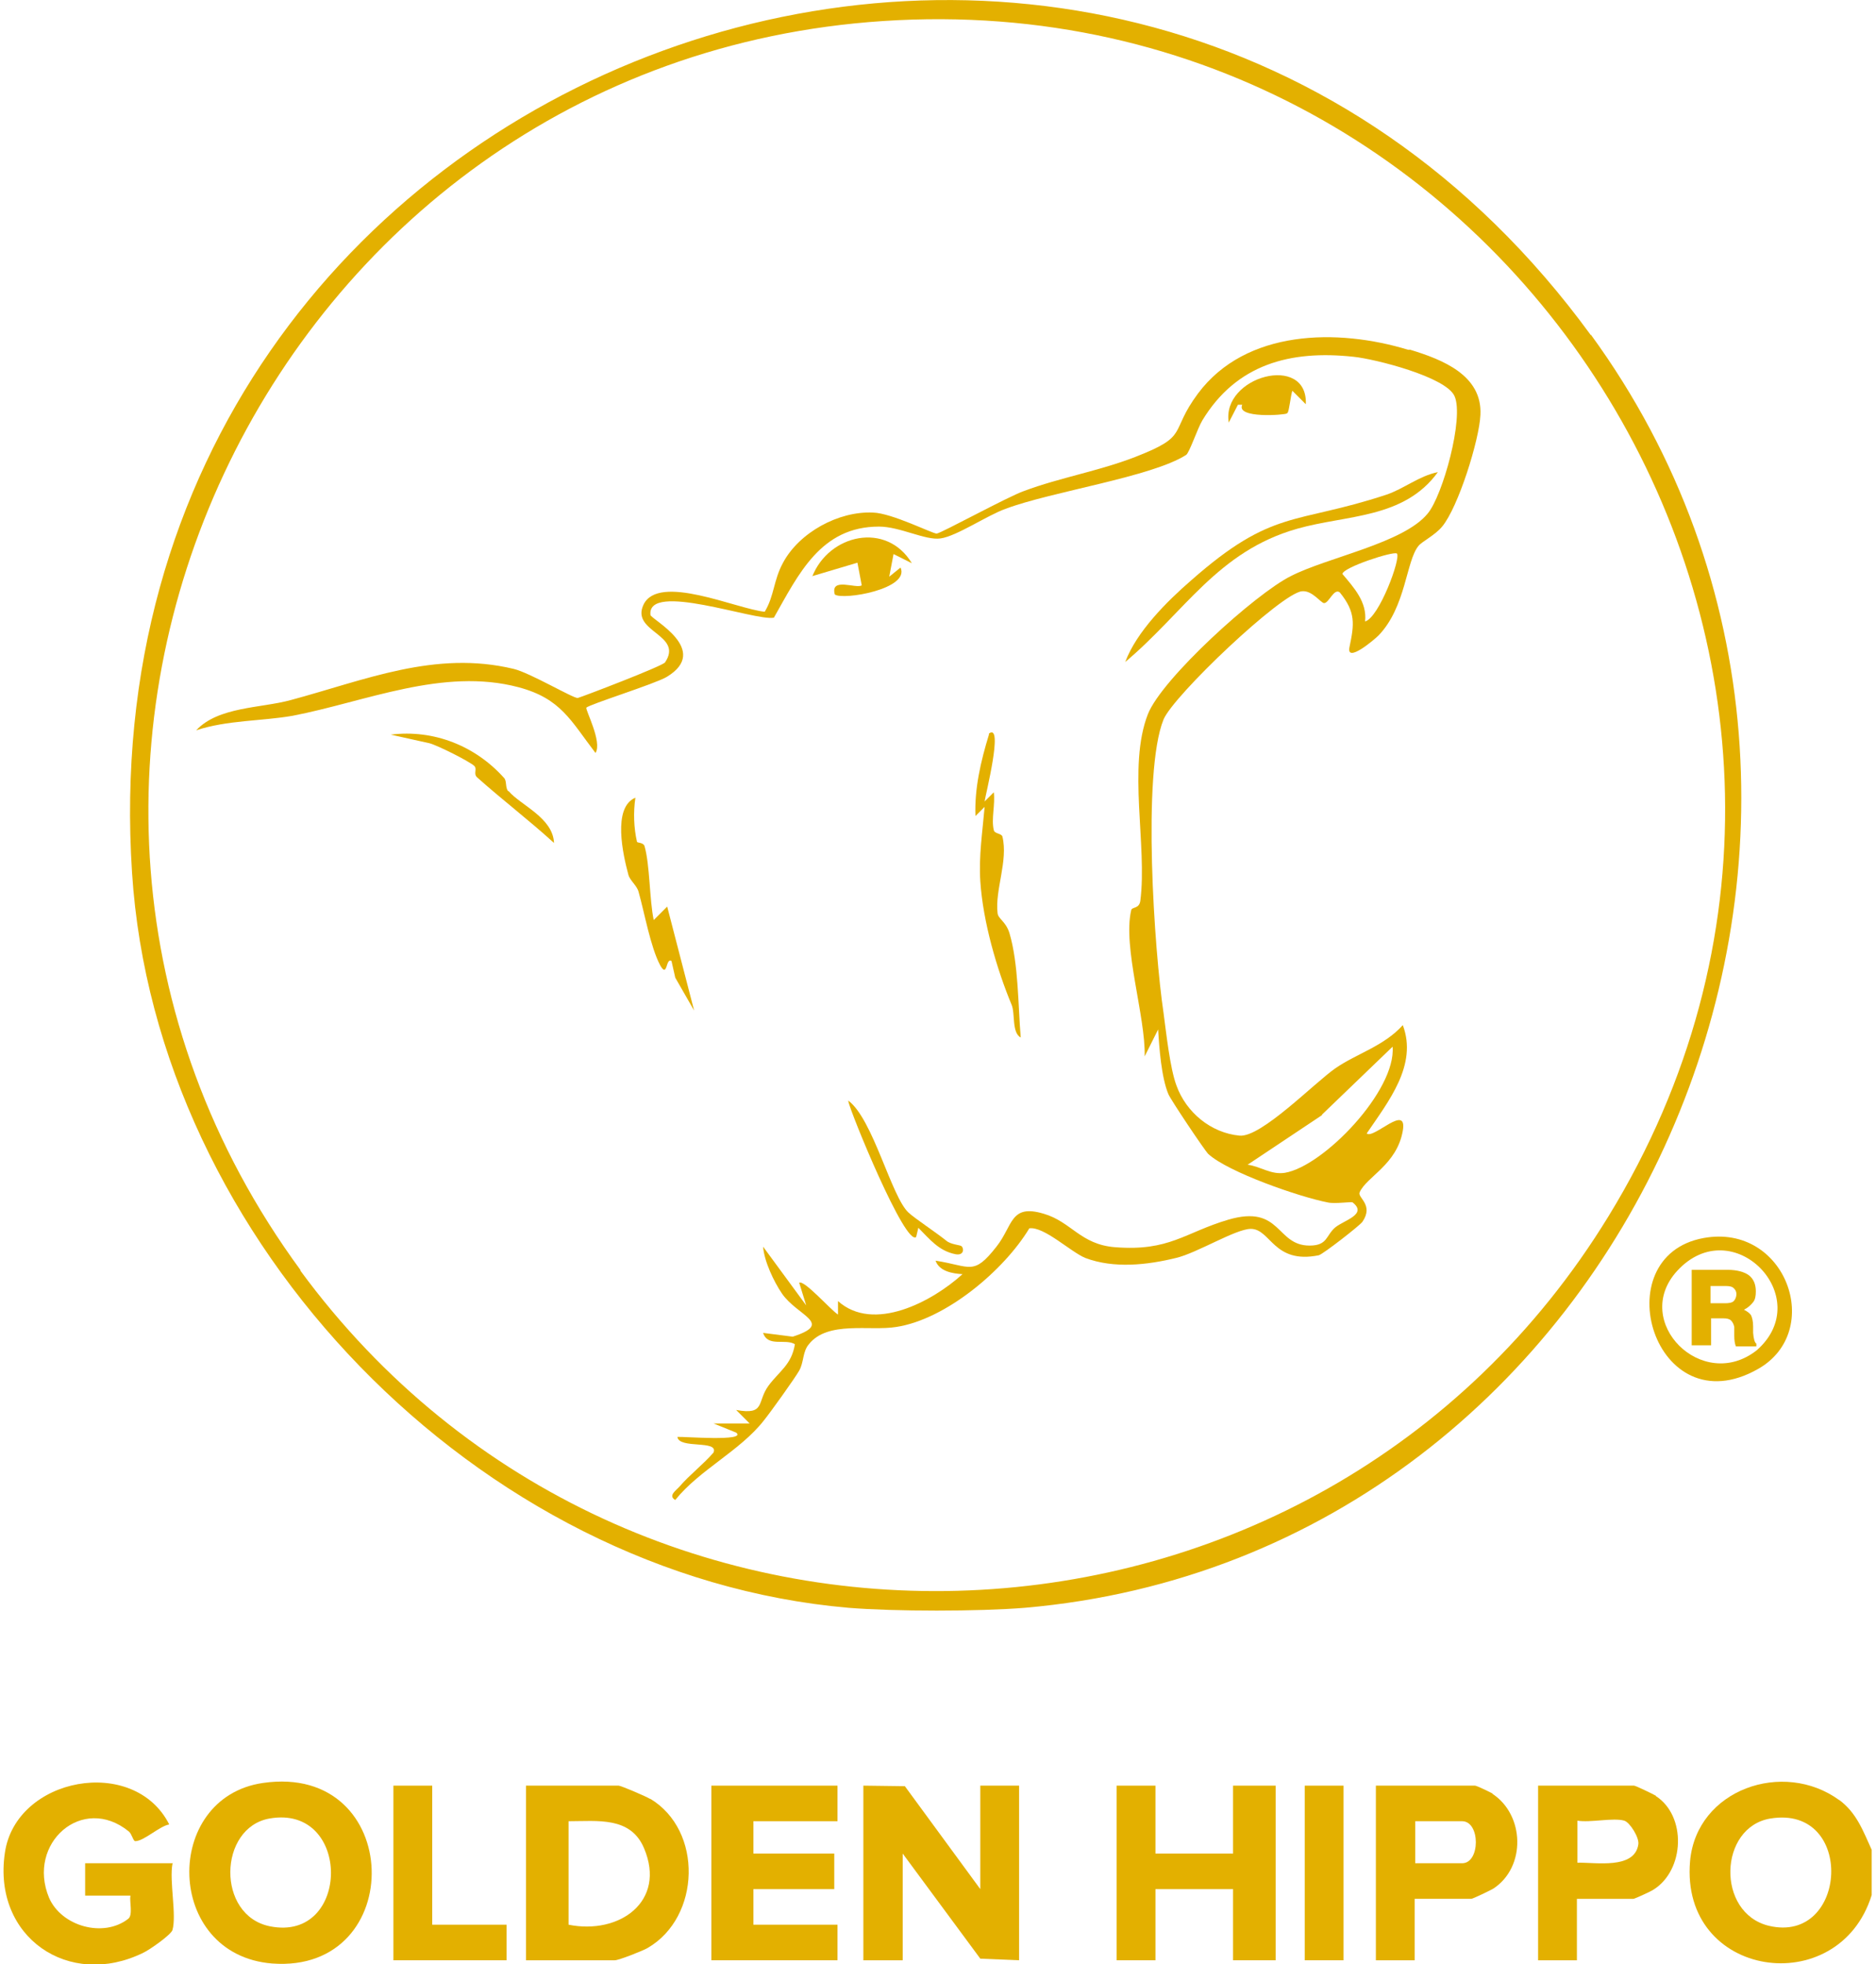 <?xml version="1.0" encoding="UTF-8"?>
<svg id="Layer_1" xmlns="http://www.w3.org/2000/svg" version="1.1" viewBox="0 0 348.1 364.4">
  <!-- Generator: Adobe Illustrator 29.0.1, SVG Export Plug-In . SVG Version: 2.1.0 Build 192)  -->
  <defs>
    <style>
      .st0 {
        fill: #e3b000;
      }
    </style>
  </defs>
  <path class="st0" d="M295.2,62.2C206.5-59.5,14.6,10,24.5,161.9c4.4,68.5,64.1,130.4,132.9,136.4,8.6.7,24.2.7,32.8,0,112.5-9.8,171.4-145.1,105-236.2ZM55.8,235.7C-12.2,143.1,49.8,11.4,163.9,3.9c117.6-7.8,196.4,120.8,134.6,221.7-54,88.3-181.5,93.6-242.8,10.1Z"/>
  <path class="st0" d="M316.1,229.7c-18.6,3.4-9.1,35.2,10.1,24.3,12.4-7,5.2-27.1-10.1-24.3ZM326,250.5c-10.1,8-23.4-5.3-14.8-14.7,10.3-11.2,25.9,4.9,14.8,14.7Z"/>
  <path class="st0" d="M261.3,64.9c-13.1-4-30.1-3.8-39,8.1-5.5,7.4-1.4,7.8-11.7,11.8-6.7,2.6-13.9,3.8-20.6,6.3-3.1,1.1-15.3,7.8-16.2,7.9-.8,0-8.3-3.8-11.8-3.9-6.4-.3-13.7,3.7-16.7,9.3-1.8,3.3-1.6,6.1-3.4,9.1-5.2-.5-19.7-7.2-22.5-1.3-2.4,5.1,7.5,5.5,4,10.7-.5.7-15.4,6.4-16.2,6.6-.8.1-8.9-4.7-11.9-5.4-14.6-3.5-27.6,2.1-41.4,5.8-5.5,1.5-13.4,1.2-17.5,5.6,5.7-1.9,12.2-1.7,17.9-2.7,13.5-2.6,27.9-9,41.9-5.3,7.9,2.1,9.7,6.2,14.3,12.2,1.3-2-1.9-8-1.7-8.4.5-.6,12.7-4.4,14.9-5.7,8.3-5-2.9-10.7-3-11.5-.7-6.3,19.5,1.2,22.9.5,4.6-8.1,8.7-16.9,19.5-16.9,3.9,0,8.6,2.6,11.4,2.2,3-.4,8.7-4.3,12.1-5.5,8.5-3.2,27.1-5.9,33.5-10,.6-.4,2.1-4.9,3-6.4,6.3-10.4,16.3-13.1,28.1-11.8,3.9.4,17.1,3.7,18.7,7.3,1.8,4-2.2,18.5-5,21.8-4.5,5.5-18.6,8.1-25.4,11.6-6.6,3.3-23.9,19-26.5,25.6-3.8,9.7-.1,24.4-1.4,34.6-.2,1.6-1.6,1.1-1.7,1.8-1.6,6.8,2.7,19.8,2.5,27.1l2.5-5c.2,3.4.6,8.9,1.9,12,.4,1,6.7,10.4,7.4,11.1,3.7,3.4,17,8,22.2,9,1.4.3,4.4-.2,4.6,0,2.8,2.2-1.6,3.3-3.2,4.6-1.8,1.5-1.4,3.4-4.8,3.4-6.3,0-5.2-7.7-15.1-4.8-8.1,2.4-10.9,5.9-21,5.1-6.4-.5-8.1-4.7-13.2-6.2-6.3-1.9-5.7,2.2-8.8,6.1-4.3,5.5-4.8,3.6-11.3,2.6.7,2,3.2,2.4,5,2.5-5.6,5.1-16.5,10.9-23.1,5v2.5c-1.4-.9-6.3-6.5-7.2-5.9l1.3,4.2-8-10.9c.2,2.7,2,6.5,3.5,8.7,2.9,4.2,9.7,5.5,2,8l-5.5-.7c.9,2.7,4.1,1,5.9,2.1-.6,3.8-2.9,5-4.9,7.7-2.2,3-.5,5.5-6,4.5l2.5,2.5h-6.7s4.2,1.7,4.2,1.7c2.1,1.7-10,.7-10.9.8.3,2.3,7.7.5,6.7,2.9-1.9,2.2-4.4,4.1-6.3,6.3-.6.7-2.2,1.7-.8,2.5,4.5-5.6,12-9.1,16.4-14.7,1.3-1.6,5.8-7.9,6.6-9.3.9-1.6.6-3.5,1.8-4.9,3.5-4.4,11.3-2.4,16.2-3.2,9.2-1.4,20-10.5,24.7-18.3,2.7-.4,7.7,4.4,10.4,5.5,5.3,2,11.5,1.3,16.8,0,3.9-.9,11.1-5.4,13.9-5.4,3.7,0,4.2,6.6,12.6,4.9.8-.2,7.6-5.5,8.1-6.2,2.2-3.2-1-4.5-.5-5.5,1.3-2.9,6.9-5.1,8-11.4.9-5.2-5.4,1.6-6.7.5,4-5.9,9.5-12.7,6.7-20.1-3.5,3.9-8.6,5.3-12.5,8-3.9,2.7-13.8,12.9-17.8,12.5-5.3-.5-9.9-4.3-11.7-9.3-1.2-3.2-1.9-9.8-2.4-13.5-1.7-11.4-4-44.5,0-54.4,1.8-4.4,21.9-23.5,25.7-23.8,1.9-.2,3.5,2.2,4.1,2.2.9,0,1.8-2.8,2.9-2,3,3.7,2.7,5.9,1.8,10.2-.6,3,4.6-1.4,5.4-2.2,5.1-5.3,5.1-13.8,7.4-16.6.6-.8,3.1-2,4.4-3.6,3-3.6,6.9-16.1,7.1-20.7.4-7.4-7.1-10.3-13-12.1ZM245.3,206.8l13.1-12.6c.7,8.1-12.8,22.2-20,23.4-2.6.4-4.5-1.2-6.9-1.5l13.8-9.2ZM253.3,115.3c.4-3.6-2.1-6.3-4.2-8.8,0-1.2,9.5-4.3,10.1-3.8.8.8-3.3,11.9-5.9,12.6Z"/>
  <path class="st0" d="M183.5,136.3c-1.5,4.9-2.7,10-2.5,15.1l1.7-1.7c-.4,4.7-1.1,9.1-.8,13.8.5,7.6,3.1,16.4,5.8,22.9.7,1.6,0,5.2,1.7,6.1-.5-5.9-.4-13.7-2.1-19.4-.7-2.2-2.1-2.6-2.2-3.7-.5-4.3,2-9.7.9-14.2-.2-.6-1.5-.5-1.6-1.2-.5-2,.3-4.8,0-7l-1.7,1.7c.1-1,3.6-14.7.8-12.6Z"/>
  <path class="st0" d="M208.7,122.9c11.1-9.3,17.2-20.6,32-24.8,9.1-2.6,19.8-1.8,26.1-10.5-3.5.7-6.3,3.1-9.6,4.2-17,5.6-21,2.5-36.2,15.9-4.5,3.9-10.1,9.5-12.2,15.1Z"/>
  <path class="st0" d="M125.3,181.4l3.5,6.1-5-19.3-2.5,2.5c-.8-3.8-.7-10.2-1.7-13.7-.2-.7-1.3-.6-1.4-.8-.6-2.6-.7-5.5-.3-8.2-4.3,1.8-2.3,10.6-1.3,14.3.3,1.1,1.6,2,1.9,3.2,1.1,3.9,2.2,10.2,4,13.6,1.4,2.5,1-1.5,2.1-.8l.7,3.1Z"/>
  <path class="st0" d="M150.7,106.9l8.4-2.5.8,4.2c-1,.7-5.9-1.6-5,1.7,1.5,1.1,14-1,12.2-5l-2.1,1.7.8-4.2,3.4,1.7c-4.7-7.8-15.4-5.4-18.5,2.5Z"/>
  <path class="st0" d="M238.9,76.6c.3-.2.6-3.3.9-4.1l2.5,2.5c.4-9.5-15.7-5.2-14.3,3.4l1.7-3.3h.8c-1.2,2.6,8,1.9,8.3,1.6Z"/>
  <path class="st0" d="M94.3,146.8c-.6-.7-.2-1.9-.8-2.5-5.3-5.9-13-9-21-8l7.2,1.6c1.5.4,7.3,3.3,8.3,4.2.6.6-.2,1.4.5,2.1,4.7,4.2,9.7,8,14.3,12.2-.2-4.7-6.2-7-8.4-9.6Z"/>
  <path class="st0" d="M157.4,204.3c.4,2.1,10.6,27,12.6,25.2l.4-1.7c2.1,2.1,3.8,4.3,6.9,4.9,1.6.3,1.6-1.1,1.1-1.5-.2-.2-2-.3-2.8-1-2-1.6-5.8-4.1-7-5.2-3.2-2.9-6.6-17.4-11.2-20.8Z"/>
  <path class="st0" d="M341.3,334c-10.4-7.6-26.5-2-27.7,11.3-1.9,21.8,27.6,26,33.7,6.3v-8.4c-1.6-3.5-2.8-6.9-6.1-9.3ZM328.2,357.3c-9.8-2.4-9.3-18.3.3-19.9,15.8-2.6,14.4,23.4-.3,19.9Z"/>
  <polygon class="st0" points="181.9 350.5 167.9 331.4 160.2 331.3 160.2 363.7 167.5 363.7 167.5 343.9 181.9 363.4 189.1 363.7 189.1 331.3 181.9 331.3 181.9 350.5"/>
  <path class="st0" d="M120.7,333.8c-.8-.5-5.5-2.5-5.9-2.5h-17.2v32.4h16.5c.7,0,5.3-1.8,6.1-2.3,9.8-5.7,10.3-21.8.4-27.7ZM105.5,357.1v-19.2c5.4,0,11.5-.9,14,5,4.2,9.9-4.6,16.1-14,14.2Z"/>
  <path class="st0" d="M32.1,345.7H15.8v6h8.4c-.2,1.1.5,3.6-.4,4.3-4.6,3.6-12.4,1.4-14.7-3.9-4.2-10.1,6.2-19.3,14.8-12.3.6.5.8,1.8,1.2,1.8,1.6,0,4.5-2.8,6.3-3.1-6.5-12.9-28.5-8.8-30.5,5.3-2.3,15.6,11.9,25.3,25.7,18.5,1.1-.5,5.1-3.3,5.4-4.2.8-2.8-.6-9.1,0-12.3Z"/>
  <path class="st0" d="M48.8,330.8c-18.7,2.7-18.3,31.9,1.7,33.5,25.3,1.9,24.5-37.3-1.7-33.5ZM50.1,357.4c-10-2-9.6-18.3-.1-20,15.3-2.7,15.1,23,.1,20Z"/>
  <polygon class="st0" points="228.8 343.9 214.4 343.9 214.4 331.3 207.2 331.3 207.2 363.7 214.4 363.7 214.4 350.5 228.8 350.5 228.8 363.7 236.7 363.7 236.7 331.3 228.8 331.3 228.8 343.9"/>
  <polygon class="st0" points="132 363.7 155.4 363.7 155.4 357.1 139.8 357.1 139.8 350.5 154.8 350.5 154.8 343.9 139.8 343.9 139.8 337.9 155.4 337.9 155.4 331.3 132 331.3 132 363.7"/>
  <path class="st0" d="M277,332.8c-.5-.3-3-1.5-3.3-1.5h-18.4v32.4h7.2v-11.4h10.5c.3,0,3.6-1.6,4.1-1.9,6.1-4,5.8-13.7-.2-17.6ZM271.3,345.7h-8.7v-7.8h8.7c3.4,0,3.4,7.8,0,7.8Z"/>
  <path class="st0" d="M307.3,333.2c-.5-.3-3.8-1.9-4.1-1.9h-17.8v32.4h7.2v-11.4h10.5c.2,0,3.3-1.4,3.7-1.7,5.8-3.6,6.2-13.7.4-17.4ZM304,342.2c-.7,4.7-8,3.3-11.3,3.4v-7.8c2.4.4,6.7-.6,8.7,0,1,.3,2.8,3.1,2.6,4.4Z"/>
  <polygon class="st0" points="80.2 331.3 73 331.3 73 363.7 94 363.7 94 357.1 80.2 357.1 80.2 331.3"/>
  <rect class="st0" x="242.1" y="331.3" width="7.2" height="32.4"/>
  <path class="st0" d="M317.4,244.6h2.4c.6,0,1.1.1,1.4.4.3.3.5.7.6,1.2,0,.2,0,.8,0,1.6,0,.9.1,1.5.3,2h3.8v-.5c-.3-.2-.5-.8-.6-2,0-.5,0-.9,0-1.2,0-1-.2-1.7-.4-2.1-.3-.4-.7-.7-1.3-1,.8-.4,1.3-.9,1.7-1.4s.5-1.2.5-2c0-1.3-.4-2.3-1.3-3-.8-.6-2.2-1-3.9-1h-6.7v14h3.6v-5.2ZM317.4,238.6h2.8c.7,0,1.2.1,1.5.4s.5.6.5,1.1-.2,1-.5,1.3-.9.4-1.6.4h-2.7v-3.2Z"/>
</svg>
